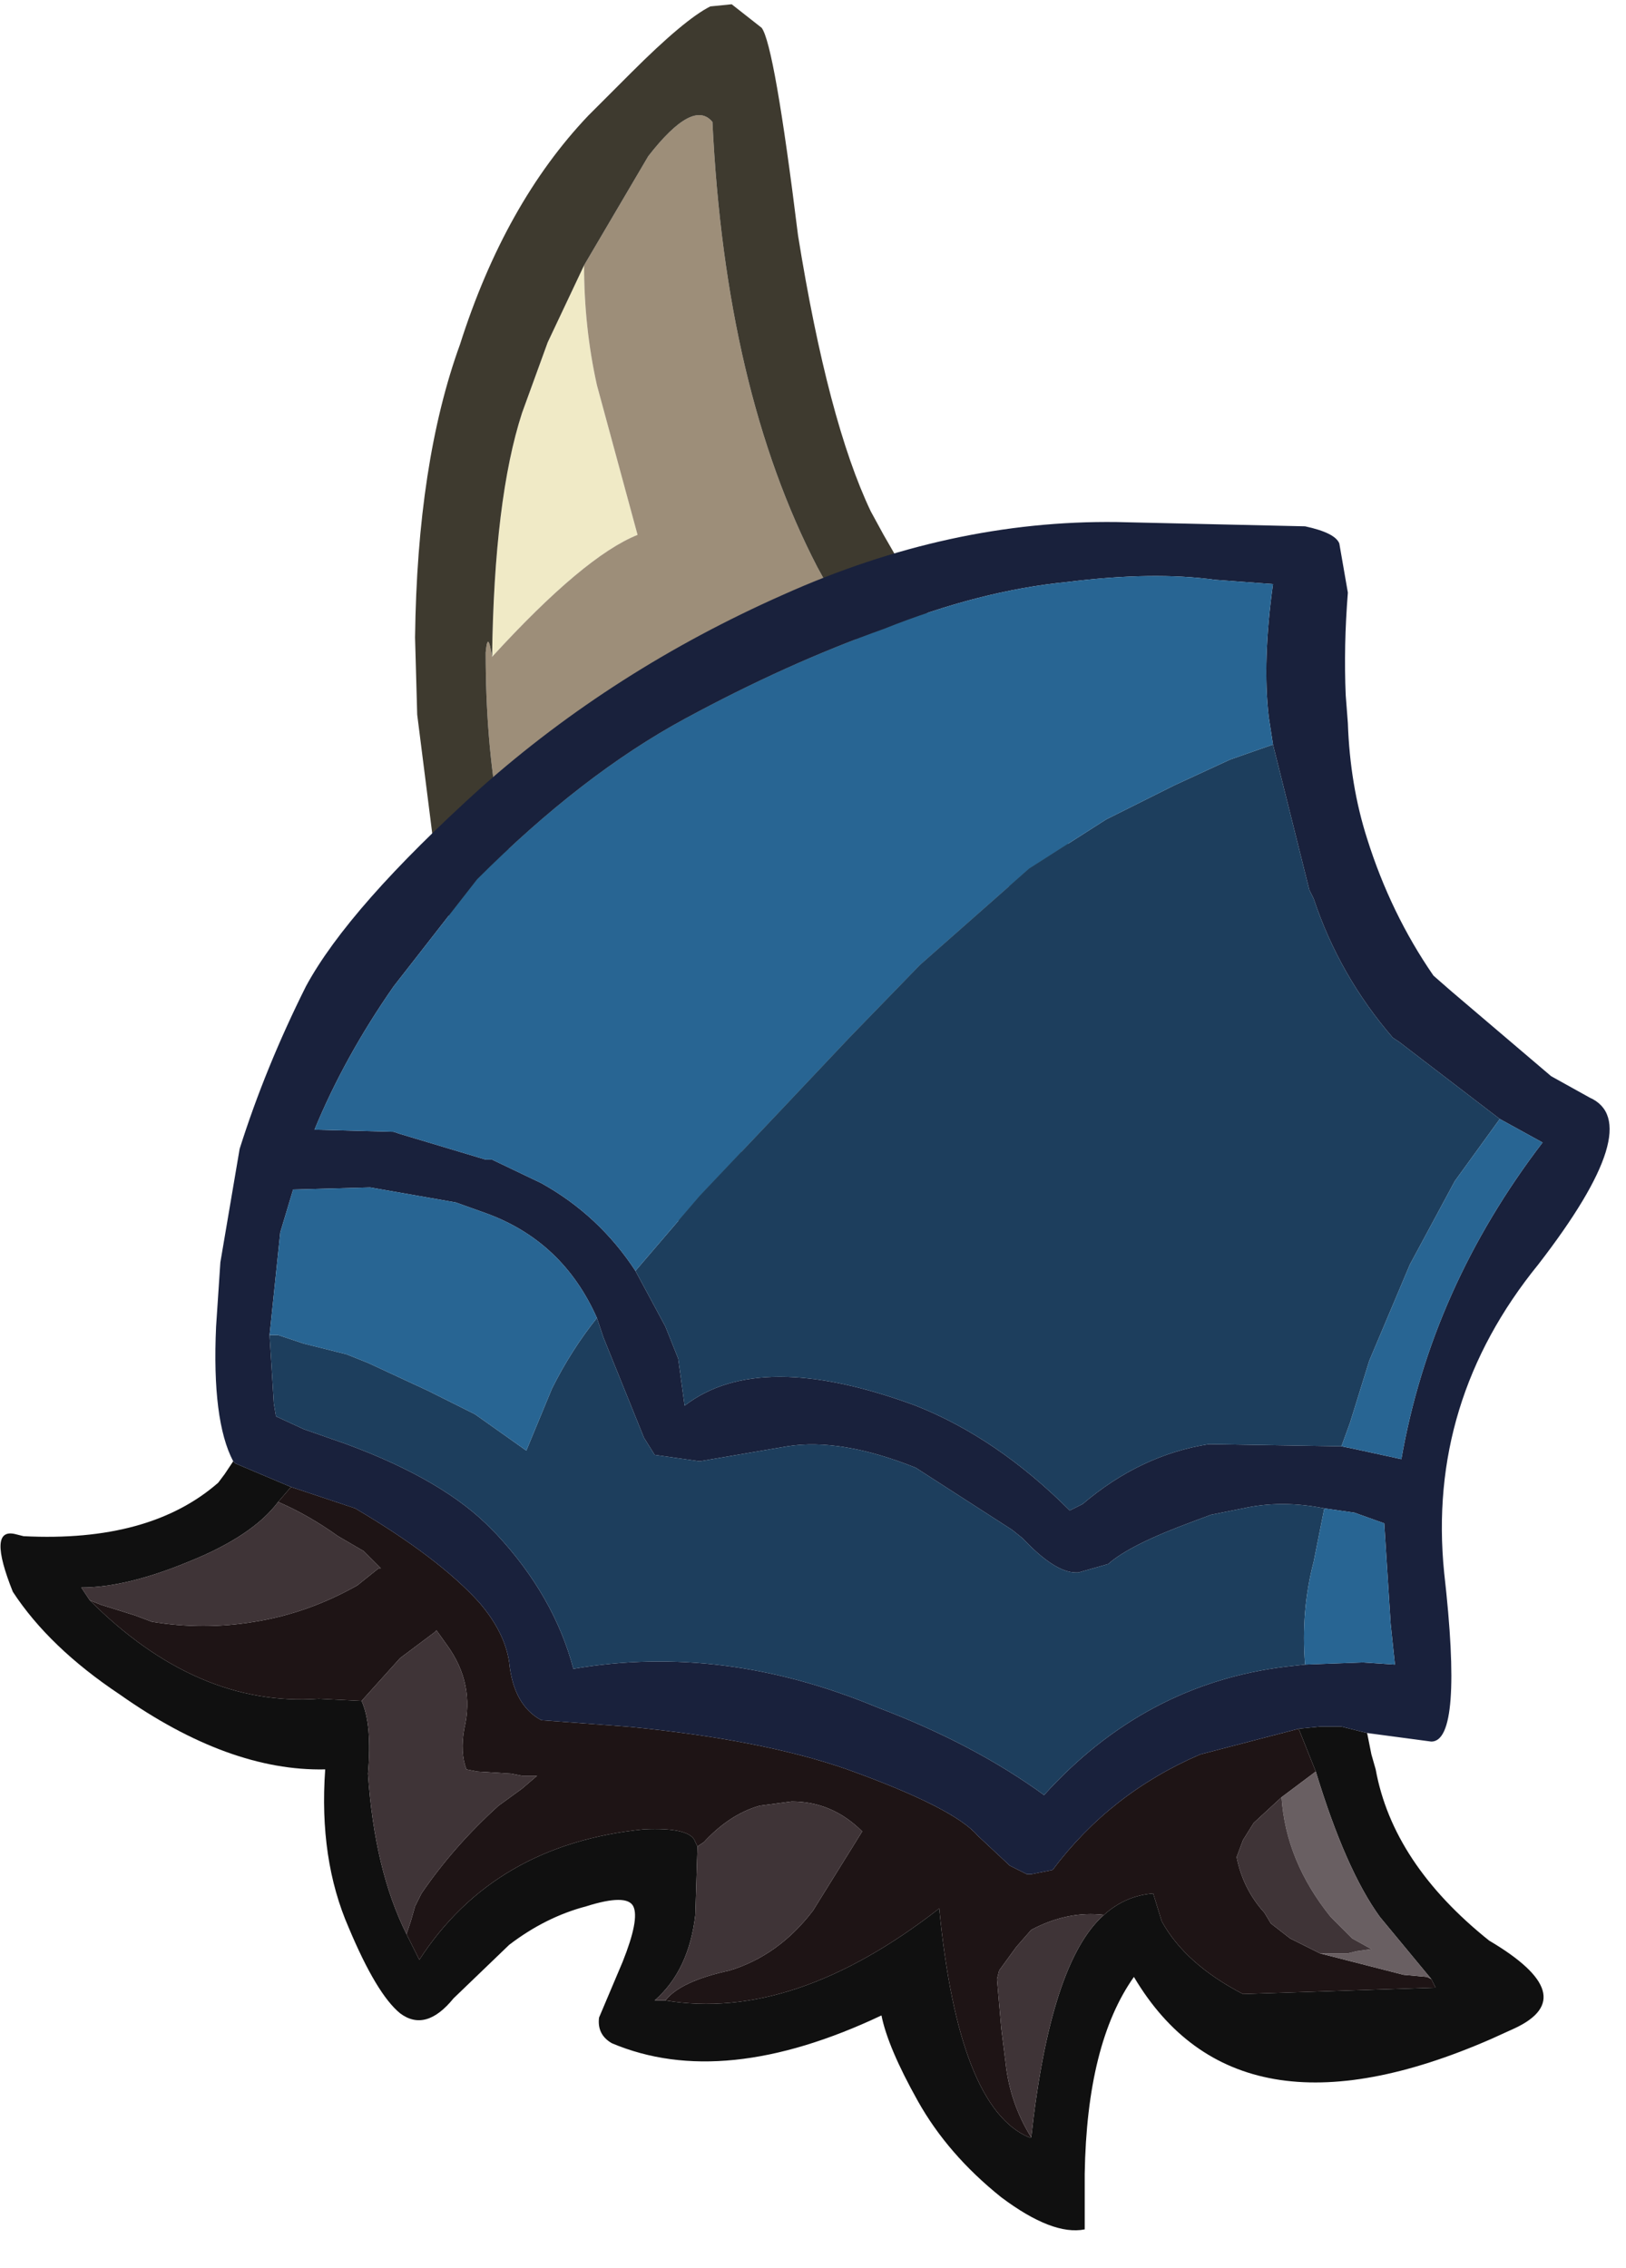 <?xml version="1.0" encoding="utf-8"?>
<svg version="1.1" id="Layer_1"
xmlns="http://www.w3.org/2000/svg"
xmlns:xlink="http://www.w3.org/1999/xlink"
xmlns:author="http://www.sothink.com"
width="38px" height="53px"
xml:space="preserve">
<g id="612" transform="matrix(1, 0, 0, 1, 5.85, -21.1)">
<path style="fill:#F0EAC6;fill-opacity:1" d="M5.65,36.45Q5.7 32.75 6.35 30.75L6.95 29.1L7.8 27.3Q7.8 28.75 8.1 30.1L9.05 33.6Q7.8 34.1 5.65 36.45" />
<path style="fill:#9D8E79;fill-opacity:1" d="M9.05,33.6L8.1 30.1Q7.8 28.75 7.8 27.3L9.3 24.75Q10.35 23.4 10.8 23.95Q11.1 30.2 13.25 34.35L14.1 35.9L14.2 36.15L14.4 36.4Q16.8 39.75 17.7 41.65L17.75 41.95L17.95 42.7Q18.25 44.1 17.55 45.45L17.45 45.55L17.2 46L17 46.25Q15.65 47.85 13.35 48.1Q10.95 48.25 9.5 47.25Q8.65 46.7 8.05 45.65Q7.4 44.85 6.85 43.7L6.75 43.35L6.3 41.9L5.8 40.05Q5.5 38.4 5.5 36.35Q5.55 35.8 5.65 36.45Q7.8 34.1 9.05 33.6" />
<path style="fill:#3E3A2F;fill-opacity:1" d="M11.25,21.2L11.95 21.75Q12.25 22.15 12.8 26.6Q13.5 30.95 14.5 33.05L14.8 33.6L15.75 35.25L15.8 35.4L16.3 36.1L17.55 38.2Q19.25 40.45 19.7 42.65L19.85 43.85L19.75 44.5L19.8 44.65Q19.55 46.6 17.85 48Q16.35 49.3 14.8 49.75L14.05 49.9L10.15 49.7L8.8 49Q7.5 48.1 6.15 46.2L5.85 45.5Q5.35 44.65 5 43.65L4.4 41.75L3.9 37.8L3.85 36Q3.9 31.9 4.9 29.15Q5.95 25.85 7.9 23.8L8.9 22.8Q10.15 21.55 10.75 21.25L11.25 21.2M6.95,29.1L6.35 30.75Q5.7 32.75 5.65 36.45Q5.55 35.8 5.5 36.35Q5.5 38.4 5.8 40.05L6.3 41.9L6.75 43.35L6.85 43.7Q7.4 44.85 8.05 45.65Q8.65 46.7 9.5 47.25Q10.95 48.25 13.35 48.1Q15.65 47.85 17 46.25L17.2 46L17.45 45.55L17.55 45.45Q18.25 44.1 17.95 42.7L17.75 41.95L17.7 41.65Q16.8 39.75 14.4 36.4L14.2 36.15L14.1 35.9L13.25 34.35Q11.1 30.2 10.8 23.95Q10.35 23.4 9.3 24.75L7.8 27.3L6.95 29.1" />
<path style="fill:#101010;fill-opacity:1" d="M24.5,61.5L25 61.45L25.5 61.45L26.1 61.6L26.2 62.1L26.3 62.45Q26.7 64.65 28.95 66.45Q31.15 67.75 29.55 68.5L29 68.75Q23.05 71.35 20.65 67.3Q19.55 68.85 19.5 71.9L19.5 73.2Q18.75 73.35 17.55 72.45Q16.3 71.45 15.6 70.2Q14.9 68.95 14.75 68.2Q11.05 69.95 8.45 68.85Q8.1 68.65 8.15 68.25L8.7 66.95Q9.1 65.95 8.95 65.65Q8.8 65.35 7.85 65.65Q6.9 65.9 6.05 66.55L4.75 67.8Q4.1 68.6 3.5 68.15Q2.95 67.7 2.3 66.15Q1.6 64.55 1.75 62.45Q-0.5 62.5 -3.05 60.7Q-4.7 59.6 -5.55 58.3Q-6.15 56.8 -5.5 56.95L-5.3 57Q-2.35 57.15 -0.75 55.75L-0.6 55.55L-0.4 55.25L-0.35 55.3L0.95 55.85L0.65 56.2Q0.05 57 -1.45 57.6Q-2.9 58.2 -3.95 58.2L-3.75 58.5Q-1.25 61 1.6 60.8L2.6 60.85Q2.85 61.4 2.75 62.55Q2.9 64.8 3.65 66.3L3.95 66.9Q5.7 64.2 9.2 63.85Q10.3 63.8 10.4 64.15L10.45 64.25L10.4 65.85Q10.25 67.15 9.45 67.85L9.7 67.85Q12.7 68.35 16.1 65.7Q16.55 70.35 18.2 71.05L18.25 71.05Q18.7 66.95 19.95 65.85Q20.45 65.4 21.1 65.35L21.3 66Q21.85 67 23.2 67.7L27.7 67.55L27.6 67.35L26.4 65.9Q25.6 64.8 24.9 62.5L24.5 61.5" />
<path style="fill:#1E1415;fill-opacity:1" d="M10.45,64.25L10.4 64.15Q10.3 63.8 9.2 63.85Q5.7 64.2 3.95 66.9L3.65 66.3L3.75 66L3.85 65.65L4 65.35Q4.75 64.25 5.8 63.3L6.35 62.9L6.7 62.6L6.35 62.6L6.1 62.55L5.3 62.5L5.05 62.45Q4.9 62.05 5 61.5Q5.25 60.45 4.6 59.55L4.35 59.2L4.3 59.25L3.5 59.85L2.6 60.85L1.6 60.8Q-1.25 61 -3.75 58.5L-3.5 58.6L-2.7 58.85L-2.3 59Q-1.1 59.2 0.1 59Q1.35 58.8 2.5 58.15L3 57.75L3.05 57.75L2.65 57.35L2.05 57Q1.35 56.5 0.65 56.2L0.95 55.85L2.45 56.35Q4.4 57.5 5.35 58.55Q5.95 59.25 6.05 59.95Q6.15 60.95 6.8 61.3L8.8 61.45Q11.95 61.75 13.95 62.45Q16.45 63.35 17 64L17.75 64.7L18.15 64.9L18.25 64.9L18.75 64.8Q20.1 63 22.2 62.1L24.5 61.5L24.9 62.5L24.1 63.1L23.45 63.7L23.2 64.1L23.05 64.5Q23.2 65.25 23.7 65.8L23.85 66.05L24.3 66.4L25 66.75L26.95 67.25L27.5 67.3L27.6 67.35L27.7 67.55L23.2 67.7Q21.85 67 21.3 66L21.1 65.35Q20.45 65.4 19.95 65.85Q19.1 65.75 18.25 66.2L17.9 66.6L17.5 67.15L17.45 67.35L17.55 68.5L17.65 69.3Q17.75 70.25 18.25 71.05L18.2 71.05Q16.55 70.35 16.1 65.7Q12.7 68.35 9.7 67.85Q10.05 67.4 11.2 67.15Q12.35 66.8 13.15 65.75L14.3 63.9Q13.6 63.2 12.65 63.2L11.9 63.3Q11.2 63.5 10.6 64.15L10.45 64.25" />
<path style="fill:#695F62;fill-opacity:1" d="M24.1,63.1L24.9 62.5Q25.6 64.8 26.4 65.9L27.6 67.35L27.5 67.3L26.95 67.25L25 66.75L25.65 66.75L25.85 66.7L26.2 66.65L25.75 66.4L25.25 65.9Q24.2 64.6 24.1 63.1" />
<path style="fill:#3F3437;fill-opacity:1" d="M17.65,69.3L17.55 68.5L17.45 67.35L17.5 67.15L17.9 66.6L18.25 66.2Q19.1 65.75 19.95 65.85Q18.7 66.95 18.25 71.05Q17.75 70.25 17.65 69.3M10.6,64.15Q11.2 63.5 11.9 63.3L12.65 63.2Q13.6 63.2 14.3 63.9L13.15 65.75Q12.35 66.8 11.2 67.15Q10.05 67.4 9.7 67.85L9.45 67.85Q10.25 67.15 10.4 65.85L10.45 64.25L10.6 64.15M3.5,59.85L4.3 59.25L4.35 59.2L4.6 59.55Q5.25 60.45 5 61.5Q4.9 62.05 5.05 62.45L5.3 62.5L6.1 62.55L6.35 62.6L6.7 62.6L6.35 62.9L5.8 63.3Q4.75 64.25 4 65.35L3.85 65.65L3.75 66L3.65 66.3Q2.9 64.8 2.75 62.55Q2.85 61.4 2.6 60.85L3.5 59.85M2.05,57L2.65 57.35L3.05 57.75L3 57.75L2.5 58.15Q1.35 58.8 0.1 59Q-1.1 59.2 -2.3 59L-2.7 58.85L-3.5 58.6L-3.75 58.5L-3.95 58.2Q-2.9 58.2 -1.45 57.6Q0.05 57 0.65 56.2Q1.35 56.5 2.05 57M25.25,65.9L25.75 66.4L26.2 66.65L25.85 66.7L25.65 66.75L25 66.75L24.3 66.4L23.85 66.05L23.7 65.8Q23.2 65.25 23.05 64.5L23.2 64.1L23.45 63.7L24.1 63.1Q24.2 64.6 25.25 65.9" />
<path style="fill:#19213C;fill-opacity:1" d="M9.7,52.1L10 52.85L10.15 53.95Q11.9 52.6 15.55 53.95Q17.45 54.7 19.15 56.4L19.45 56.25Q20.8 55.1 22.4 54.85L22.45 54.85L25.5 54.9L25.75 54.95L26.9 55.2Q27.6 51.2 30.2 47.8L29.2 47.25L26.85 45.45L26.7 45.35Q25.45 43.9 24.85 42.1L24.75 41.9L23.9 38.5L23.8 37.85Q23.65 36.55 23.9 34.75L22.55 34.65Q21.1 34.45 19.1 34.7Q17.05 34.9 14.8 35.8Q12.55 36.6 10.15 37.9Q7.75 39.2 5.3 41.65L3.35 44.15Q2.2 45.8 1.5 47.5L3.35 47.55L3.5 47.6L5.5 48.2L5.65 48.2L6.8 48.75Q8.15 49.5 9 50.8L9.7 52.1M0.55,53.9L0.6 54.2L1.25 54.5L2.25 54.85Q4.55 55.7 5.65 56.85L5.75 56.95Q7.1 58.4 7.55 60.1Q11.05 59.5 14.65 61Q16.9 61.85 18.55 63.05Q20.9 60.45 24.2 60.05L24.65 60L26 59.95L26.75 60L26.65 59.05L26.5 56.7L25.8 56.45L25.1 56.35Q24.1 56.15 23.2 56.35L22.45 56.5L22.05 56.65Q20.55 57.2 20.05 57.65L19.35 57.85L19.3 57.85Q18.8 57.85 18.05 57.05L17.8 56.85L15.55 55.4Q13.8 54.7 12.55 54.9L10.5 55.25L9.45 55.1L9.2 54.7L8.25 52.35L8.1 51.9Q7.3 50.1 5.5 49.45L4.8 49.2L2.8 48.85L1 48.9L0.7 49.9L0.45 52.3L0.55 53.9M25.5,61.45L25 61.45L24.5 61.5L22.2 62.1Q20.1 63 18.75 64.8L18.25 64.9L18.15 64.9L17.75 64.7L17 64Q16.45 63.35 13.95 62.45Q11.95 61.75 8.8 61.45L6.8 61.3Q6.15 60.95 6.05 59.95Q5.95 59.25 5.35 58.55Q4.4 57.5 2.45 56.35L0.95 55.85L-0.35 55.3L-0.4 55.25Q-0.9 54.3 -0.8 52.1L-0.7 50.6L-0.25 47.95Q0.35 46.05 1.3 44.15Q2.3 42.3 5.4 39.5Q8.5 36.75 12.45 35Q16.35 33.25 20.25 33.3L24.65 33.4Q25.35 33.55 25.45 33.8L25.65 34.95Q25.55 36.2 25.6 37.35L25.65 38Q25.7 39.45 26.1 40.7Q26.65 42.45 27.65 43.9L28.05 44.25L30.4 46.25L31.3 46.75Q32.65 47.35 30.1 50.65Q27.5 53.85 27.9 57.85Q28.35 61.8 27.6 61.8L26.1 61.6L25.5 61.45" />
<path style="fill:#1D3E5D;fill-opacity:1" d="M25.5,54.9L22.45 54.85L22.4 54.85Q20.8 55.1 19.45 56.25L19.15 56.4Q17.45 54.7 15.55 53.95Q11.9 52.6 10.15 53.95L10 52.85L9.7 52.1L9 50.8L10.5 49.05L12.3 47.15L14 45.35L15.65 43.65L18.2 41.4L20 40.25L21.6 39.45L22.9 38.85L23.9 38.5L24.75 41.9L24.85 42.1Q25.45 43.9 26.7 45.35L26.85 45.45L29.2 47.25L28.15 48.7L27.1 50.65L26.15 52.9L25.7 54.35L25.5 54.9M24.85,57.6Q24.55 58.75 24.65 60L24.2 60.05Q20.9 60.45 18.55 63.05Q16.9 61.85 14.65 61Q11.05 59.5 7.55 60.1Q7.1 58.4 5.75 56.95L5.65 56.85Q4.55 55.7 2.25 54.85L1.25 54.5L0.6 54.2L0.55 53.9L0.45 52.3L0.65 52.3L1.25 52.5L2.25 52.75L2.75 52.95L4.15 53.6L5.25 54.15L6.45 55L7.05 53.55Q7.5 52.65 8.1 51.9L8.25 52.35L9.2 54.7L9.45 55.1L10.5 55.25L12.55 54.9Q13.8 54.7 15.55 55.4L17.8 56.85L18.05 57.05Q18.8 57.85 19.3 57.85L19.35 57.85L20.05 57.65Q20.55 57.2 22.05 56.65L22.45 56.5L23.2 56.35Q24.1 56.15 25.1 56.35L24.85 57.6" />
<path style="fill:#286593;fill-opacity:1" d="M22.9,38.85L21.6 39.45L20 40.25L18.2 41.4L15.65 43.65L14 45.35L12.3 47.15L10.5 49.05L9 50.8Q8.15 49.5 6.8 48.75L5.65 48.2L5.5 48.2L3.5 47.6L3.35 47.55L1.5 47.5Q2.2 45.8 3.35 44.15L5.3 41.65Q7.75 39.2 10.15 37.9Q12.55 36.6 14.8 35.8Q17.05 34.9 19.1 34.7Q21.1 34.45 22.55 34.65L23.9 34.75Q23.65 36.55 23.8 37.85L23.9 38.5L22.9 38.85M25.7,54.35L26.15 52.9L27.1 50.65L28.15 48.7L29.2 47.25L30.2 47.8Q27.6 51.2 26.9 55.2L25.75 54.95L25.5 54.9L25.7 54.35M7.05,53.55L6.45 55L5.25 54.15L4.15 53.6L2.75 52.95L2.25 52.75L1.25 52.5L0.65 52.3L0.45 52.3L0.7 49.9L1 48.9L2.8 48.85L4.8 49.2L5.5 49.45Q7.3 50.1 8.1 51.9Q7.5 52.65 7.05 53.55M25.1,56.35L25.8 56.45L26.5 56.7L26.65 59.05L26.75 60L26 59.95L24.65 60Q24.55 58.75 24.85 57.6L25.1 56.35" />
</g>
</svg>
